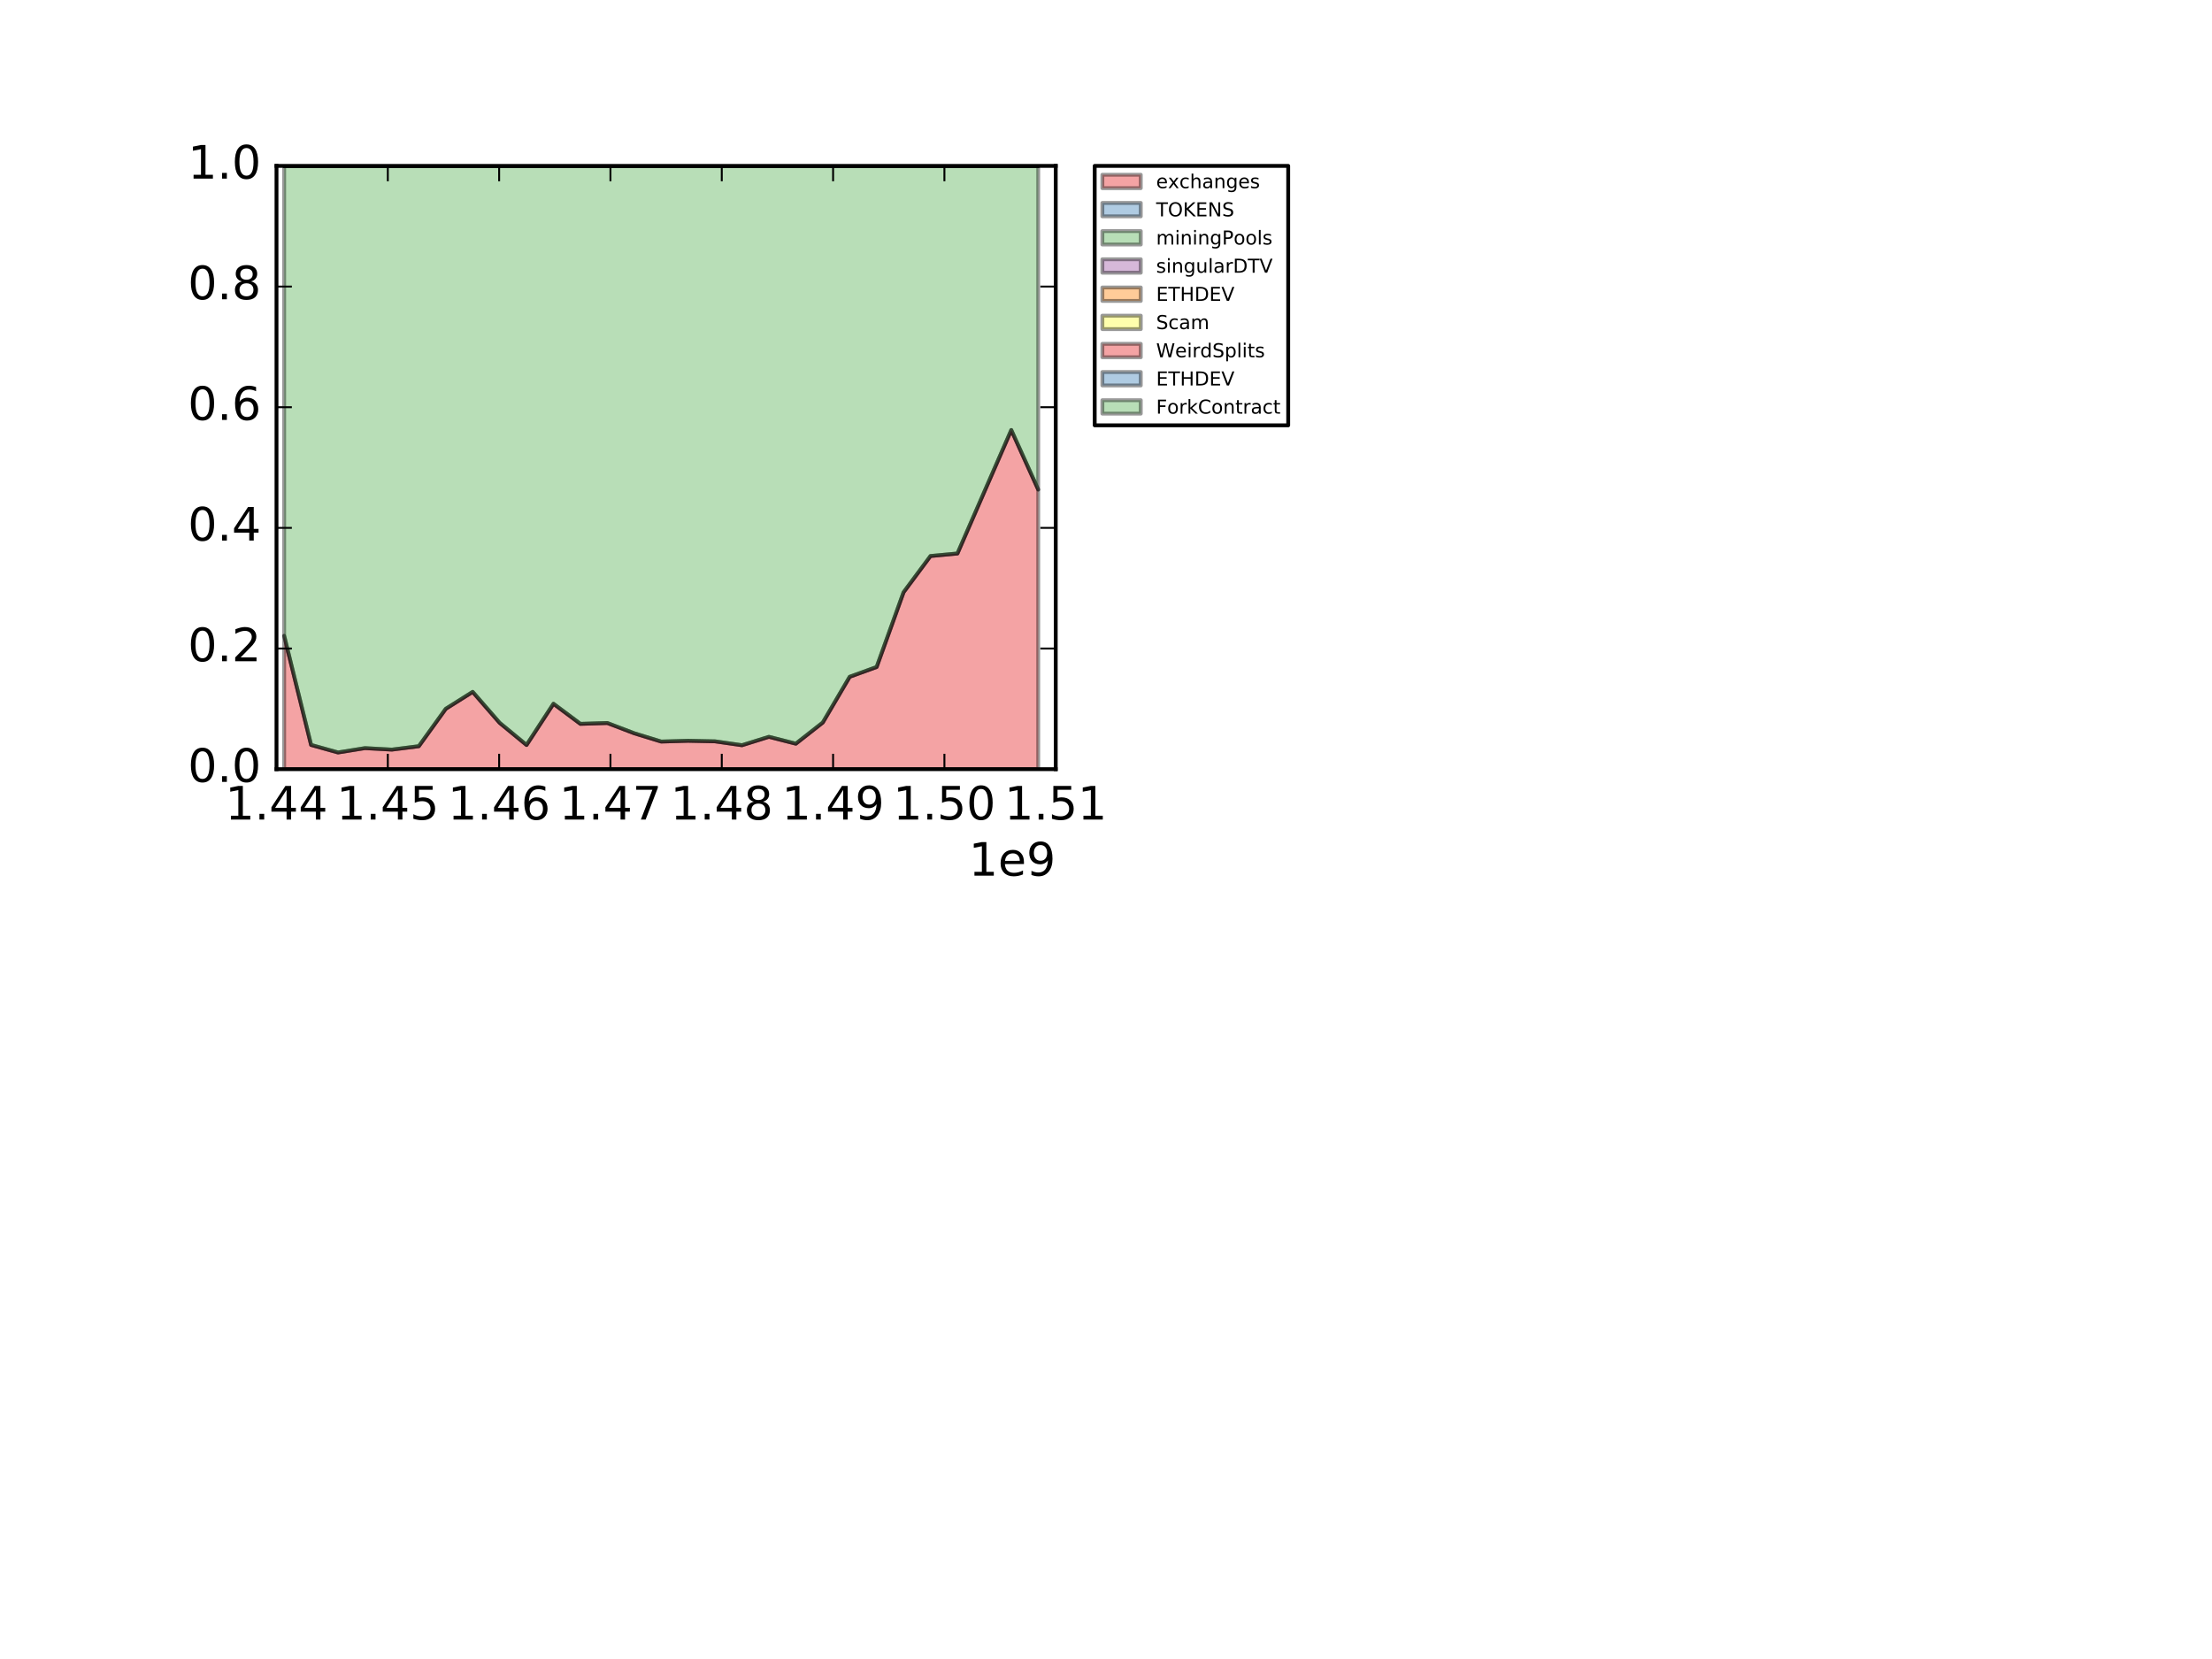 <?xml version="1.0" encoding="utf-8" standalone="no"?>
<!DOCTYPE svg PUBLIC "-//W3C//DTD SVG 1.1//EN"
  "http://www.w3.org/Graphics/SVG/1.1/DTD/svg11.dtd">
<!-- Created with matplotlib (http://matplotlib.org/) -->
<svg height="432pt" version="1.1" viewBox="0 0 576 432" width="576pt" xmlns="http://www.w3.org/2000/svg" xmlns:xlink="http://www.w3.org/1999/xlink">
 <defs>
  <style type="text/css">
*{stroke-linecap:butt;stroke-linejoin:round;stroke-miterlimit:100000;}
  </style>
 </defs>
 <g id="figure_1">
  <g id="patch_1">
   <path d="M 0 432 
L 576 432 
L 576 0 
L 0 0 
z
" style="fill:#ffffff;"/>
  </g>
  <g id="axes_1">
   <g id="patch_2">
    <path d="M 72 200.291 
L 274.909 200.291 
L 274.909 43.2 
L 72 43.2 
z
" style="fill:#ffffff;"/>
   </g>
   <g id="PolyCollection_1">
    <defs>
     <path d="M 73.998 -266.426 
L 73.998 -231.709 
L 81.01 -231.709 
L 88.023 -231.709 
L 95.035 -231.709 
L 102.048 -231.709 
L 109.06 -231.709 
L 116.073 -231.709 
L 123.086 -231.709 
L 130.098 -231.709 
L 137.111 -231.709 
L 144.123 -231.709 
L 151.136 -231.709 
L 158.148 -231.709 
L 165.161 -231.709 
L 172.173 -231.709 
L 179.186 -231.709 
L 186.198 -231.709 
L 193.211 -231.709 
L 200.223 -231.709 
L 207.236 -231.709 
L 214.249 -231.709 
L 221.261 -231.709 
L 228.274 -231.709 
L 235.286 -231.709 
L 242.299 -231.709 
L 249.311 -231.709 
L 256.324 -231.709 
L 263.336 -231.709 
L 270.349 -231.709 
L 270.349 -304.515 
L 270.349 -304.515 
L 263.336 -320.024 
L 256.324 -303.964 
L 249.311 -287.868 
L 242.299 -287.212 
L 235.286 -277.776 
L 228.274 -258.314 
L 221.261 -255.768 
L 214.249 -243.85 
L 207.236 -238.347 
L 200.223 -240.134 
L 193.211 -237.945 
L 186.198 -238.954 
L 179.186 -239.099 
L 172.173 -238.9 
L 165.161 -241.053 
L 158.148 -243.73 
L 151.136 -243.51 
L 144.123 -248.746 
L 137.111 -238.009 
L 130.098 -243.782 
L 123.086 -251.837 
L 116.073 -247.424 
L 109.06 -237.693 
L 102.048 -236.802 
L 95.035 -237.188 
L 88.023 -236.057 
L 81.01 -238.02 
L 73.998 -266.426 
z
" id="m81bd36d366" style="stroke:#000000;stroke-opacity:0.4;"/>
    </defs>
    <g clip-path="url(#pd9066acf60)">
     <use style="fill:#e41a1c;fill-opacity:0.4;stroke:#000000;stroke-opacity:0.4;" x="0.0" xlink:href="#m81bd36d366" y="432.0"/>
    </g>
   </g>
   <g id="PolyCollection_2">
    <defs>
     <path d="M 73.998 -266.426 
L 73.998 -266.426 
L 81.01 -238.02 
L 88.023 -236.057 
L 95.035 -237.188 
L 102.048 -236.802 
L 109.06 -237.693 
L 116.073 -247.424 
L 123.086 -251.837 
L 130.098 -243.782 
L 137.111 -238.009 
L 144.123 -248.746 
L 151.136 -243.51 
L 158.148 -243.73 
L 165.161 -241.053 
L 172.173 -238.9 
L 179.186 -239.099 
L 186.198 -238.954 
L 193.211 -237.945 
L 200.223 -240.134 
L 207.236 -238.347 
L 214.249 -243.85 
L 221.261 -255.768 
L 228.274 -258.314 
L 235.286 -277.776 
L 242.299 -287.212 
L 249.311 -287.868 
L 256.324 -303.964 
L 263.336 -320.024 
L 270.349 -304.515 
L 270.349 -304.515 
L 270.349 -304.515 
L 263.336 -320.024 
L 256.324 -303.964 
L 249.311 -287.868 
L 242.299 -287.212 
L 235.286 -277.776 
L 228.274 -258.314 
L 221.261 -255.768 
L 214.249 -243.85 
L 207.236 -238.347 
L 200.223 -240.134 
L 193.211 -237.945 
L 186.198 -238.954 
L 179.186 -239.099 
L 172.173 -238.9 
L 165.161 -241.053 
L 158.148 -243.73 
L 151.136 -243.51 
L 144.123 -248.746 
L 137.111 -238.009 
L 130.098 -243.782 
L 123.086 -251.837 
L 116.073 -247.424 
L 109.06 -237.693 
L 102.048 -236.802 
L 95.035 -237.188 
L 88.023 -236.057 
L 81.01 -238.02 
L 73.998 -266.426 
z
" id="m947e01ed7d" style="stroke:#000000;stroke-opacity:0.4;"/>
    </defs>
    <g clip-path="url(#pd9066acf60)">
     <use style="fill:#377eb8;fill-opacity:0.4;stroke:#000000;stroke-opacity:0.4;" x="0.0" xlink:href="#m947e01ed7d" y="432.0"/>
    </g>
   </g>
   <g id="PolyCollection_3">
    <defs>
     <path d="M 73.998 -388.8 
L 73.998 -266.426 
L 81.01 -238.02 
L 88.023 -236.057 
L 95.035 -237.188 
L 102.048 -236.802 
L 109.06 -237.693 
L 116.073 -247.424 
L 123.086 -251.837 
L 130.098 -243.782 
L 137.111 -238.009 
L 144.123 -248.746 
L 151.136 -243.51 
L 158.148 -243.73 
L 165.161 -241.053 
L 172.173 -238.9 
L 179.186 -239.099 
L 186.198 -238.954 
L 193.211 -237.945 
L 200.223 -240.134 
L 207.236 -238.347 
L 214.249 -243.85 
L 221.261 -255.768 
L 228.274 -258.314 
L 235.286 -277.776 
L 242.299 -287.212 
L 249.311 -287.868 
L 256.324 -303.964 
L 263.336 -320.024 
L 270.349 -304.515 
L 270.349 -388.795 
L 270.349 -388.795 
L 263.336 -388.791 
L 256.324 -388.786 
L 249.311 -388.771 
L 242.299 -388.8 
L 235.286 -388.799 
L 228.274 -388.8 
L 221.261 -388.8 
L 214.249 -388.799 
L 207.236 -388.799 
L 200.223 -388.8 
L 193.211 -388.798 
L 186.198 -388.799 
L 179.186 -388.8 
L 172.173 -388.798 
L 165.161 -388.8 
L 158.148 -388.8 
L 151.136 -388.8 
L 144.123 -388.8 
L 137.111 -388.8 
L 130.098 -388.8 
L 123.086 -388.8 
L 116.073 -388.8 
L 109.06 -388.8 
L 102.048 -388.8 
L 95.035 -388.8 
L 88.023 -388.8 
L 81.01 -388.8 
L 73.998 -388.8 
z
" id="m3a04081ff9" style="stroke:#000000;stroke-opacity:0.4;"/>
    </defs>
    <g clip-path="url(#pd9066acf60)">
     <use style="fill:#4eae4b;fill-opacity:0.4;stroke:#000000;stroke-opacity:0.4;" x="0.0" xlink:href="#m3a04081ff9" y="432.0"/>
    </g>
   </g>
   <g id="PolyCollection_4">
    <defs>
     <path d="M 73.998 -388.8 
L 73.998 -388.8 
L 81.01 -388.8 
L 88.023 -388.8 
L 95.035 -388.8 
L 102.048 -388.8 
L 109.06 -388.8 
L 116.073 -388.8 
L 123.086 -388.8 
L 130.098 -388.8 
L 137.111 -388.8 
L 144.123 -388.8 
L 151.136 -388.8 
L 158.148 -388.8 
L 165.161 -388.8 
L 172.173 -388.798 
L 179.186 -388.8 
L 186.198 -388.799 
L 193.211 -388.798 
L 200.223 -388.8 
L 207.236 -388.799 
L 214.249 -388.799 
L 221.261 -388.8 
L 228.274 -388.8 
L 235.286 -388.799 
L 242.299 -388.8 
L 249.311 -388.771 
L 256.324 -388.786 
L 263.336 -388.791 
L 270.349 -388.795 
L 270.349 -388.795 
L 270.349 -388.795 
L 263.336 -388.791 
L 256.324 -388.786 
L 249.311 -388.771 
L 242.299 -388.8 
L 235.286 -388.799 
L 228.274 -388.8 
L 221.261 -388.8 
L 214.249 -388.8 
L 207.236 -388.8 
L 200.223 -388.8 
L 193.211 -388.8 
L 186.198 -388.8 
L 179.186 -388.8 
L 172.173 -388.8 
L 165.161 -388.8 
L 158.148 -388.8 
L 151.136 -388.8 
L 144.123 -388.8 
L 137.111 -388.8 
L 130.098 -388.8 
L 123.086 -388.8 
L 116.073 -388.8 
L 109.06 -388.8 
L 102.048 -388.8 
L 95.035 -388.8 
L 88.023 -388.8 
L 81.01 -388.8 
L 73.998 -388.8 
z
" id="mc9410b1f39" style="stroke:#000000;stroke-opacity:0.4;"/>
    </defs>
    <g clip-path="url(#pd9066acf60)">
     <use style="fill:#994fa1;fill-opacity:0.4;stroke:#000000;stroke-opacity:0.4;" x="0.0" xlink:href="#mc9410b1f39" y="432.0"/>
    </g>
   </g>
   <g id="PolyCollection_5">
    <defs>
     <path d="M 73.998 -388.8 
L 73.998 -388.8 
L 81.01 -388.8 
L 88.023 -388.8 
L 95.035 -388.8 
L 102.048 -388.8 
L 109.06 -388.8 
L 116.073 -388.8 
L 123.086 -388.8 
L 130.098 -388.8 
L 137.111 -388.8 
L 144.123 -388.8 
L 151.136 -388.8 
L 158.148 -388.8 
L 165.161 -388.8 
L 172.173 -388.8 
L 179.186 -388.8 
L 186.198 -388.8 
L 193.211 -388.8 
L 200.223 -388.8 
L 207.236 -388.8 
L 214.249 -388.8 
L 221.261 -388.8 
L 228.274 -388.8 
L 235.286 -388.799 
L 242.299 -388.8 
L 249.311 -388.771 
L 256.324 -388.786 
L 263.336 -388.791 
L 270.349 -388.795 
L 270.349 -388.795 
L 270.349 -388.795 
L 263.336 -388.791 
L 256.324 -388.786 
L 249.311 -388.771 
L 242.299 -388.8 
L 235.286 -388.799 
L 228.274 -388.8 
L 221.261 -388.8 
L 214.249 -388.8 
L 207.236 -388.8 
L 200.223 -388.8 
L 193.211 -388.8 
L 186.198 -388.8 
L 179.186 -388.8 
L 172.173 -388.8 
L 165.161 -388.8 
L 158.148 -388.8 
L 151.136 -388.8 
L 144.123 -388.8 
L 137.111 -388.8 
L 130.098 -388.8 
L 123.086 -388.8 
L 116.073 -388.8 
L 109.06 -388.8 
L 102.048 -388.8 
L 95.035 -388.8 
L 88.023 -388.8 
L 81.01 -388.8 
L 73.998 -388.8 
z
" id="mc17fd12bfb" style="stroke:#000000;stroke-opacity:0.4;"/>
    </defs>
    <g clip-path="url(#pd9066acf60)">
     <use style="fill:#ff8101;fill-opacity:0.4;stroke:#000000;stroke-opacity:0.4;" x="0.0" xlink:href="#mc17fd12bfb" y="432.0"/>
    </g>
   </g>
   <g id="PolyCollection_6">
    <defs>
     <path d="M 73.998 -388.8 
L 73.998 -388.8 
L 81.01 -388.8 
L 88.023 -388.8 
L 95.035 -388.8 
L 102.048 -388.8 
L 109.06 -388.8 
L 116.073 -388.8 
L 123.086 -388.8 
L 130.098 -388.8 
L 137.111 -388.8 
L 144.123 -388.8 
L 151.136 -388.8 
L 158.148 -388.8 
L 165.161 -388.8 
L 172.173 -388.8 
L 179.186 -388.8 
L 186.198 -388.8 
L 193.211 -388.8 
L 200.223 -388.8 
L 207.236 -388.8 
L 214.249 -388.8 
L 221.261 -388.8 
L 228.274 -388.8 
L 235.286 -388.799 
L 242.299 -388.8 
L 249.311 -388.771 
L 256.324 -388.786 
L 263.336 -388.791 
L 270.349 -388.795 
L 270.349 -388.8 
L 270.349 -388.8 
L 263.336 -388.8 
L 256.324 -388.8 
L 249.311 -388.8 
L 242.299 -388.8 
L 235.286 -388.8 
L 228.274 -388.8 
L 221.261 -388.8 
L 214.249 -388.8 
L 207.236 -388.8 
L 200.223 -388.8 
L 193.211 -388.8 
L 186.198 -388.8 
L 179.186 -388.8 
L 172.173 -388.8 
L 165.161 -388.8 
L 158.148 -388.8 
L 151.136 -388.8 
L 144.123 -388.8 
L 137.111 -388.8 
L 130.098 -388.8 
L 123.086 -388.8 
L 116.073 -388.8 
L 109.06 -388.8 
L 102.048 -388.8 
L 95.035 -388.8 
L 88.023 -388.8 
L 81.01 -388.8 
L 73.998 -388.8 
z
" id="m2719523881" style="stroke:#000000;stroke-opacity:0.4;"/>
    </defs>
    <g clip-path="url(#pd9066acf60)">
     <use style="fill:#fdfc33;fill-opacity:0.4;stroke:#000000;stroke-opacity:0.4;" x="0.0" xlink:href="#m2719523881" y="432.0"/>
    </g>
   </g>
   <g id="PolyCollection_7">
    <defs>
     <path d="M 73.998 -388.8 
L 73.998 -388.8 
L 81.01 -388.8 
L 88.023 -388.8 
L 95.035 -388.8 
L 102.048 -388.8 
L 109.06 -388.8 
L 116.073 -388.8 
L 123.086 -388.8 
L 130.098 -388.8 
L 137.111 -388.8 
L 144.123 -388.8 
L 151.136 -388.8 
L 158.148 -388.8 
L 165.161 -388.8 
L 172.173 -388.8 
L 179.186 -388.8 
L 186.198 -388.8 
L 193.211 -388.8 
L 200.223 -388.8 
L 207.236 -388.8 
L 214.249 -388.8 
L 221.261 -388.8 
L 228.274 -388.8 
L 235.286 -388.8 
L 242.299 -388.8 
L 249.311 -388.8 
L 256.324 -388.8 
L 263.336 -388.8 
L 270.349 -388.8 
L 270.349 -388.8 
L 270.349 -388.8 
L 263.336 -388.8 
L 256.324 -388.8 
L 249.311 -388.8 
L 242.299 -388.8 
L 235.286 -388.8 
L 228.274 -388.8 
L 221.261 -388.8 
L 214.249 -388.8 
L 207.236 -388.8 
L 200.223 -388.8 
L 193.211 -388.8 
L 186.198 -388.8 
L 179.186 -388.8 
L 172.173 -388.8 
L 165.161 -388.8 
L 158.148 -388.8 
L 151.136 -388.8 
L 144.123 -388.8 
L 137.111 -388.8 
L 130.098 -388.8 
L 123.086 -388.8 
L 116.073 -388.8 
L 109.06 -388.8 
L 102.048 -388.8 
L 95.035 -388.8 
L 88.023 -388.8 
L 81.01 -388.8 
L 73.998 -388.8 
z
" id="m006b00cd12" style="stroke:#000000;stroke-opacity:0.4;"/>
    </defs>
    <g clip-path="url(#pd9066acf60)">
     <use style="fill:#e41a1c;fill-opacity:0.4;stroke:#000000;stroke-opacity:0.4;" x="0.0" xlink:href="#m006b00cd12" y="432.0"/>
    </g>
   </g>
   <g id="PolyCollection_8">
    <defs>
     <path d="M 73.998 -388.8 
L 73.998 -388.8 
L 81.01 -388.8 
L 88.023 -388.8 
L 95.035 -388.8 
L 102.048 -388.8 
L 109.06 -388.8 
L 116.073 -388.8 
L 123.086 -388.8 
L 130.098 -388.8 
L 137.111 -388.8 
L 144.123 -388.8 
L 151.136 -388.8 
L 158.148 -388.8 
L 165.161 -388.8 
L 172.173 -388.8 
L 179.186 -388.8 
L 186.198 -388.8 
L 193.211 -388.8 
L 200.223 -388.8 
L 207.236 -388.8 
L 214.249 -388.8 
L 221.261 -388.8 
L 228.274 -388.8 
L 235.286 -388.8 
L 242.299 -388.8 
L 249.311 -388.8 
L 256.324 -388.8 
L 263.336 -388.8 
L 270.349 -388.8 
L 270.349 -388.8 
L 270.349 -388.8 
L 263.336 -388.8 
L 256.324 -388.8 
L 249.311 -388.8 
L 242.299 -388.8 
L 235.286 -388.8 
L 228.274 -388.8 
L 221.261 -388.8 
L 214.249 -388.8 
L 207.236 -388.8 
L 200.223 -388.8 
L 193.211 -388.8 
L 186.198 -388.8 
L 179.186 -388.8 
L 172.173 -388.8 
L 165.161 -388.8 
L 158.148 -388.8 
L 151.136 -388.8 
L 144.123 -388.8 
L 137.111 -388.8 
L 130.098 -388.8 
L 123.086 -388.8 
L 116.073 -388.8 
L 109.06 -388.8 
L 102.048 -388.8 
L 95.035 -388.8 
L 88.023 -388.8 
L 81.01 -388.8 
L 73.998 -388.8 
z
" id="m60f3516860" style="stroke:#000000;stroke-opacity:0.4;"/>
    </defs>
    <g clip-path="url(#pd9066acf60)">
     <use style="fill:#377eb8;fill-opacity:0.4;stroke:#000000;stroke-opacity:0.4;" x="0.0" xlink:href="#m60f3516860" y="432.0"/>
    </g>
   </g>
   <g id="PolyCollection_9">
    <defs>
     <path d="M 73.998 -388.8 
L 73.998 -388.8 
L 81.01 -388.8 
L 88.023 -388.8 
L 95.035 -388.8 
L 102.048 -388.8 
L 109.06 -388.8 
L 116.073 -388.8 
L 123.086 -388.8 
L 130.098 -388.8 
L 137.111 -388.8 
L 144.123 -388.8 
L 151.136 -388.8 
L 158.148 -388.8 
L 165.161 -388.8 
L 172.173 -388.8 
L 179.186 -388.8 
L 186.198 -388.8 
L 193.211 -388.8 
L 200.223 -388.8 
L 207.236 -388.8 
L 214.249 -388.8 
L 221.261 -388.8 
L 228.274 -388.8 
L 235.286 -388.8 
L 242.299 -388.8 
L 249.311 -388.8 
L 256.324 -388.8 
L 263.336 -388.8 
L 270.349 -388.8 
L 270.349 -388.8 
L 270.349 -388.8 
L 263.336 -388.8 
L 256.324 -388.8 
L 249.311 -388.8 
L 242.299 -388.8 
L 235.286 -388.8 
L 228.274 -388.8 
L 221.261 -388.8 
L 214.249 -388.8 
L 207.236 -388.8 
L 200.223 -388.8 
L 193.211 -388.8 
L 186.198 -388.8 
L 179.186 -388.8 
L 172.173 -388.8 
L 165.161 -388.8 
L 158.148 -388.8 
L 151.136 -388.8 
L 144.123 -388.8 
L 137.111 -388.8 
L 130.098 -388.8 
L 123.086 -388.8 
L 116.073 -388.8 
L 109.06 -388.8 
L 102.048 -388.8 
L 95.035 -388.8 
L 88.023 -388.8 
L 81.01 -388.8 
L 73.998 -388.8 
z
" id="m44c8a03488" style="stroke:#000000;stroke-opacity:0.4;"/>
    </defs>
    <g clip-path="url(#pd9066acf60)">
     <use style="fill:#4eae4b;fill-opacity:0.4;stroke:#000000;stroke-opacity:0.4;" x="0.0" xlink:href="#m44c8a03488" y="432.0"/>
    </g>
   </g>
   <g id="patch_3">
    <path d="M 274.909 200.291 
L 274.909 43.2 
" style="fill:none;stroke:#000000;stroke-linecap:square;stroke-linejoin:miter;"/>
   </g>
   <g id="patch_4">
    <path d="M 72 200.291 
L 72 43.2 
" style="fill:none;stroke:#000000;stroke-linecap:square;stroke-linejoin:miter;"/>
   </g>
   <g id="patch_5">
    <path d="M 72 43.2 
L 274.909 43.2 
" style="fill:none;stroke:#000000;stroke-linecap:square;stroke-linejoin:miter;"/>
   </g>
   <g id="patch_6">
    <path d="M 72 200.291 
L 274.909 200.291 
" style="fill:none;stroke:#000000;stroke-linecap:square;stroke-linejoin:miter;"/>
   </g>
   <g id="matplotlib.axis_1">
    <g id="xtick_1">
     <g id="line2d_1">
      <defs>
       <path d="M 0 0 
L 0 -4 
" id="m62476af333" style="stroke:#000000;stroke-width:0.5;"/>
      </defs>
      <g>
       <use style="stroke:#000000;stroke-width:0.5;" x="72.0" xlink:href="#m62476af333" y="200.291"/>
      </g>
     </g>
     <g id="line2d_2">
      <defs>
       <path d="M 0 0 
L 0 4 
" id="mac925ec7db" style="stroke:#000000;stroke-width:0.5;"/>
      </defs>
      <g>
       <use style="stroke:#000000;stroke-width:0.5;" x="72.0" xlink:href="#mac925ec7db" y="43.2"/>
      </g>
     </g>
     <g id="text_1">
      <!-- 1.44 -->
      <defs>
       <path d="M 37.797 64.312 
L 12.891 25.391 
L 37.797 25.391 
z
M 35.203 72.906 
L 47.609 72.906 
L 47.609 25.391 
L 58.016 25.391 
L 58.016 17.188 
L 47.609 17.188 
L 47.609 0 
L 37.797 0 
L 37.797 17.188 
L 4.891 17.188 
L 4.891 26.703 
z
" id="BitstreamVeraSans-Roman-34"/>
       <path d="M 12.406 8.297 
L 28.516 8.297 
L 28.516 63.922 
L 10.984 60.406 
L 10.984 69.391 
L 28.422 72.906 
L 38.281 72.906 
L 38.281 8.297 
L 54.391 8.297 
L 54.391 0 
L 12.406 0 
z
" id="BitstreamVeraSans-Roman-31"/>
       <path d="M 10.688 12.406 
L 21 12.406 
L 21 0 
L 10.688 0 
z
" id="BitstreamVeraSans-Roman-2e"/>
      </defs>
      <g transform="translate(58.641 213.409)scale(0.12 -0.12)">
       <use xlink:href="#BitstreamVeraSans-Roman-31"/>
       <use x="63.623" xlink:href="#BitstreamVeraSans-Roman-2e"/>
       <use x="95.41" xlink:href="#BitstreamVeraSans-Roman-34"/>
       <use x="159.033" xlink:href="#BitstreamVeraSans-Roman-34"/>
      </g>
     </g>
    </g>
    <g id="xtick_2">
     <g id="line2d_3">
      <g>
       <use style="stroke:#000000;stroke-width:0.5;" x="100.987" xlink:href="#m62476af333" y="200.291"/>
      </g>
     </g>
     <g id="line2d_4">
      <g>
       <use style="stroke:#000000;stroke-width:0.5;" x="100.987" xlink:href="#mac925ec7db" y="43.2"/>
      </g>
     </g>
     <g id="text_2">
      <!-- 1.45 -->
      <defs>
       <path d="M 10.797 72.906 
L 49.516 72.906 
L 49.516 64.594 
L 19.828 64.594 
L 19.828 46.734 
Q 21.969 47.469 24.109 47.828 
Q 26.266 48.188 28.422 48.188 
Q 40.625 48.188 47.75 41.5 
Q 54.891 34.812 54.891 23.391 
Q 54.891 11.625 47.562 5.094 
Q 40.234 -1.422 26.906 -1.422 
Q 22.312 -1.422 17.547 -0.641 
Q 12.797 0.141 7.719 1.703 
L 7.719 11.625 
Q 12.109 9.234 16.797 8.062 
Q 21.484 6.891 26.703 6.891 
Q 35.156 6.891 40.078 11.328 
Q 45.016 15.766 45.016 23.391 
Q 45.016 31 40.078 35.438 
Q 35.156 39.891 26.703 39.891 
Q 22.75 39.891 18.812 39.016 
Q 14.891 38.141 10.797 36.281 
z
" id="BitstreamVeraSans-Roman-35"/>
      </defs>
      <g transform="translate(87.628 213.409)scale(0.12 -0.12)">
       <use xlink:href="#BitstreamVeraSans-Roman-31"/>
       <use x="63.623" xlink:href="#BitstreamVeraSans-Roman-2e"/>
       <use x="95.41" xlink:href="#BitstreamVeraSans-Roman-34"/>
       <use x="159.033" xlink:href="#BitstreamVeraSans-Roman-35"/>
      </g>
     </g>
    </g>
    <g id="xtick_3">
     <g id="line2d_5">
      <g>
       <use style="stroke:#000000;stroke-width:0.5;" x="129.974" xlink:href="#m62476af333" y="200.291"/>
      </g>
     </g>
     <g id="line2d_6">
      <g>
       <use style="stroke:#000000;stroke-width:0.5;" x="129.974" xlink:href="#mac925ec7db" y="43.2"/>
      </g>
     </g>
     <g id="text_3">
      <!-- 1.46 -->
      <defs>
       <path d="M 33.016 40.375 
Q 26.375 40.375 22.484 35.828 
Q 18.609 31.297 18.609 23.391 
Q 18.609 15.531 22.484 10.953 
Q 26.375 6.391 33.016 6.391 
Q 39.656 6.391 43.531 10.953 
Q 47.406 15.531 47.406 23.391 
Q 47.406 31.297 43.531 35.828 
Q 39.656 40.375 33.016 40.375 
M 52.594 71.297 
L 52.594 62.312 
Q 48.875 64.062 45.094 64.984 
Q 41.312 65.922 37.594 65.922 
Q 27.828 65.922 22.672 59.328 
Q 17.531 52.734 16.797 39.406 
Q 19.672 43.656 24.016 45.922 
Q 28.375 48.188 33.594 48.188 
Q 44.578 48.188 50.953 41.516 
Q 57.328 34.859 57.328 23.391 
Q 57.328 12.156 50.688 5.359 
Q 44.047 -1.422 33.016 -1.422 
Q 20.359 -1.422 13.672 8.266 
Q 6.984 17.969 6.984 36.375 
Q 6.984 53.656 15.188 63.938 
Q 23.391 74.219 37.203 74.219 
Q 40.922 74.219 44.703 73.484 
Q 48.484 72.75 52.594 71.297 
" id="BitstreamVeraSans-Roman-36"/>
      </defs>
      <g transform="translate(116.615 213.409)scale(0.12 -0.12)">
       <use xlink:href="#BitstreamVeraSans-Roman-31"/>
       <use x="63.623" xlink:href="#BitstreamVeraSans-Roman-2e"/>
       <use x="95.41" xlink:href="#BitstreamVeraSans-Roman-34"/>
       <use x="159.033" xlink:href="#BitstreamVeraSans-Roman-36"/>
      </g>
     </g>
    </g>
    <g id="xtick_4">
     <g id="line2d_7">
      <g>
       <use style="stroke:#000000;stroke-width:0.5;" x="158.961" xlink:href="#m62476af333" y="200.291"/>
      </g>
     </g>
     <g id="line2d_8">
      <g>
       <use style="stroke:#000000;stroke-width:0.5;" x="158.961" xlink:href="#mac925ec7db" y="43.2"/>
      </g>
     </g>
     <g id="text_4">
      <!-- 1.47 -->
      <defs>
       <path d="M 8.203 72.906 
L 55.078 72.906 
L 55.078 68.703 
L 28.609 0 
L 18.312 0 
L 43.219 64.594 
L 8.203 64.594 
z
" id="BitstreamVeraSans-Roman-37"/>
      </defs>
      <g transform="translate(145.602 213.409)scale(0.12 -0.12)">
       <use xlink:href="#BitstreamVeraSans-Roman-31"/>
       <use x="63.623" xlink:href="#BitstreamVeraSans-Roman-2e"/>
       <use x="95.41" xlink:href="#BitstreamVeraSans-Roman-34"/>
       <use x="159.033" xlink:href="#BitstreamVeraSans-Roman-37"/>
      </g>
     </g>
    </g>
    <g id="xtick_5">
     <g id="line2d_9">
      <g>
       <use style="stroke:#000000;stroke-width:0.5;" x="187.948" xlink:href="#m62476af333" y="200.291"/>
      </g>
     </g>
     <g id="line2d_10">
      <g>
       <use style="stroke:#000000;stroke-width:0.5;" x="187.948" xlink:href="#mac925ec7db" y="43.2"/>
      </g>
     </g>
     <g id="text_5">
      <!-- 1.48 -->
      <defs>
       <path d="M 31.781 34.625 
Q 24.75 34.625 20.719 30.859 
Q 16.703 27.094 16.703 20.516 
Q 16.703 13.922 20.719 10.156 
Q 24.75 6.391 31.781 6.391 
Q 38.812 6.391 42.859 10.172 
Q 46.922 13.969 46.922 20.516 
Q 46.922 27.094 42.891 30.859 
Q 38.875 34.625 31.781 34.625 
M 21.922 38.812 
Q 15.578 40.375 12.031 44.719 
Q 8.5 49.078 8.5 55.328 
Q 8.5 64.062 14.719 69.141 
Q 20.953 74.219 31.781 74.219 
Q 42.672 74.219 48.875 69.141 
Q 55.078 64.062 55.078 55.328 
Q 55.078 49.078 51.531 44.719 
Q 48 40.375 41.703 38.812 
Q 48.828 37.156 52.797 32.312 
Q 56.781 27.484 56.781 20.516 
Q 56.781 9.906 50.312 4.234 
Q 43.844 -1.422 31.781 -1.422 
Q 19.734 -1.422 13.25 4.234 
Q 6.781 9.906 6.781 20.516 
Q 6.781 27.484 10.781 32.312 
Q 14.797 37.156 21.922 38.812 
M 18.312 54.391 
Q 18.312 48.734 21.844 45.562 
Q 25.391 42.391 31.781 42.391 
Q 38.141 42.391 41.719 45.562 
Q 45.312 48.734 45.312 54.391 
Q 45.312 60.062 41.719 63.234 
Q 38.141 66.406 31.781 66.406 
Q 25.391 66.406 21.844 63.234 
Q 18.312 60.062 18.312 54.391 
" id="BitstreamVeraSans-Roman-38"/>
      </defs>
      <g transform="translate(174.589 213.409)scale(0.12 -0.12)">
       <use xlink:href="#BitstreamVeraSans-Roman-31"/>
       <use x="63.623" xlink:href="#BitstreamVeraSans-Roman-2e"/>
       <use x="95.41" xlink:href="#BitstreamVeraSans-Roman-34"/>
       <use x="159.033" xlink:href="#BitstreamVeraSans-Roman-38"/>
      </g>
     </g>
    </g>
    <g id="xtick_6">
     <g id="line2d_11">
      <g>
       <use style="stroke:#000000;stroke-width:0.5;" x="216.935" xlink:href="#m62476af333" y="200.291"/>
      </g>
     </g>
     <g id="line2d_12">
      <g>
       <use style="stroke:#000000;stroke-width:0.5;" x="216.935" xlink:href="#mac925ec7db" y="43.2"/>
      </g>
     </g>
     <g id="text_6">
      <!-- 1.49 -->
      <defs>
       <path d="M 10.984 1.516 
L 10.984 10.5 
Q 14.703 8.734 18.5 7.812 
Q 22.312 6.891 25.984 6.891 
Q 35.75 6.891 40.891 13.453 
Q 46.047 20.016 46.781 33.406 
Q 43.953 29.203 39.594 26.953 
Q 35.25 24.703 29.984 24.703 
Q 19.047 24.703 12.672 31.312 
Q 6.297 37.938 6.297 49.422 
Q 6.297 60.641 12.938 67.422 
Q 19.578 74.219 30.609 74.219 
Q 43.266 74.219 49.922 64.516 
Q 56.594 54.828 56.594 36.375 
Q 56.594 19.141 48.406 8.859 
Q 40.234 -1.422 26.422 -1.422 
Q 22.703 -1.422 18.891 -0.688 
Q 15.094 0.047 10.984 1.516 
M 30.609 32.422 
Q 37.25 32.422 41.125 36.953 
Q 45.016 41.5 45.016 49.422 
Q 45.016 57.281 41.125 61.844 
Q 37.25 66.406 30.609 66.406 
Q 23.969 66.406 20.094 61.844 
Q 16.219 57.281 16.219 49.422 
Q 16.219 41.5 20.094 36.953 
Q 23.969 32.422 30.609 32.422 
" id="BitstreamVeraSans-Roman-39"/>
      </defs>
      <g transform="translate(203.576 213.409)scale(0.12 -0.12)">
       <use xlink:href="#BitstreamVeraSans-Roman-31"/>
       <use x="63.623" xlink:href="#BitstreamVeraSans-Roman-2e"/>
       <use x="95.41" xlink:href="#BitstreamVeraSans-Roman-34"/>
       <use x="159.033" xlink:href="#BitstreamVeraSans-Roman-39"/>
      </g>
     </g>
    </g>
    <g id="xtick_7">
     <g id="line2d_13">
      <g>
       <use style="stroke:#000000;stroke-width:0.5;" x="245.922" xlink:href="#m62476af333" y="200.291"/>
      </g>
     </g>
     <g id="line2d_14">
      <g>
       <use style="stroke:#000000;stroke-width:0.5;" x="245.922" xlink:href="#mac925ec7db" y="43.2"/>
      </g>
     </g>
     <g id="text_7">
      <!-- 1.50 -->
      <defs>
       <path d="M 31.781 66.406 
Q 24.172 66.406 20.328 58.906 
Q 16.5 51.422 16.5 36.375 
Q 16.5 21.391 20.328 13.891 
Q 24.172 6.391 31.781 6.391 
Q 39.453 6.391 43.281 13.891 
Q 47.125 21.391 47.125 36.375 
Q 47.125 51.422 43.281 58.906 
Q 39.453 66.406 31.781 66.406 
M 31.781 74.219 
Q 44.047 74.219 50.516 64.516 
Q 56.984 54.828 56.984 36.375 
Q 56.984 17.969 50.516 8.266 
Q 44.047 -1.422 31.781 -1.422 
Q 19.531 -1.422 13.062 8.266 
Q 6.594 17.969 6.594 36.375 
Q 6.594 54.828 13.062 64.516 
Q 19.531 74.219 31.781 74.219 
" id="BitstreamVeraSans-Roman-30"/>
      </defs>
      <g transform="translate(232.563 213.409)scale(0.12 -0.12)">
       <use xlink:href="#BitstreamVeraSans-Roman-31"/>
       <use x="63.623" xlink:href="#BitstreamVeraSans-Roman-2e"/>
       <use x="95.41" xlink:href="#BitstreamVeraSans-Roman-35"/>
       <use x="159.033" xlink:href="#BitstreamVeraSans-Roman-30"/>
      </g>
     </g>
    </g>
    <g id="xtick_8">
     <g id="line2d_15">
      <g>
       <use style="stroke:#000000;stroke-width:0.5;" x="274.909" xlink:href="#m62476af333" y="200.291"/>
      </g>
     </g>
     <g id="line2d_16">
      <g>
       <use style="stroke:#000000;stroke-width:0.5;" x="274.909" xlink:href="#mac925ec7db" y="43.2"/>
      </g>
     </g>
     <g id="text_8">
      <!-- 1.51 -->
      <g transform="translate(261.55 213.409)scale(0.12 -0.12)">
       <use xlink:href="#BitstreamVeraSans-Roman-31"/>
       <use x="63.623" xlink:href="#BitstreamVeraSans-Roman-2e"/>
       <use x="95.41" xlink:href="#BitstreamVeraSans-Roman-35"/>
       <use x="159.033" xlink:href="#BitstreamVeraSans-Roman-31"/>
      </g>
     </g>
    </g>
    <g id="text_9">
     <!-- 1e9 -->
     <defs>
      <path d="M 56.203 29.594 
L 56.203 25.203 
L 14.891 25.203 
Q 15.484 15.922 20.484 11.062 
Q 25.484 6.203 34.422 6.203 
Q 39.594 6.203 44.453 7.469 
Q 49.312 8.734 54.109 11.281 
L 54.109 2.781 
Q 49.266 0.734 44.188 -0.344 
Q 39.109 -1.422 33.891 -1.422 
Q 20.797 -1.422 13.156 6.188 
Q 5.516 13.812 5.516 26.812 
Q 5.516 40.234 12.766 48.109 
Q 20.016 56 32.328 56 
Q 43.359 56 49.781 48.891 
Q 56.203 41.797 56.203 29.594 
M 47.219 32.234 
Q 47.125 39.594 43.094 43.984 
Q 39.062 48.391 32.422 48.391 
Q 24.906 48.391 20.391 44.141 
Q 15.875 39.891 15.188 32.172 
z
" id="BitstreamVeraSans-Roman-65"/>
     </defs>
     <g transform="translate(252.255 228.023)scale(0.12 -0.12)">
      <use xlink:href="#BitstreamVeraSans-Roman-31"/>
      <use x="63.623" xlink:href="#BitstreamVeraSans-Roman-65"/>
      <use x="125.146" xlink:href="#BitstreamVeraSans-Roman-39"/>
     </g>
    </g>
   </g>
   <g id="matplotlib.axis_2">
    <g id="ytick_1">
     <g id="line2d_17">
      <defs>
       <path d="M 0 0 
L 4 0 
" id="m14ece767ad" style="stroke:#000000;stroke-width:0.5;"/>
      </defs>
      <g>
       <use style="stroke:#000000;stroke-width:0.5;" x="72.0" xlink:href="#m14ece767ad" y="200.291"/>
      </g>
     </g>
     <g id="line2d_18">
      <defs>
       <path d="M 0 0 
L -4 0 
" id="m75fd9f4bfb" style="stroke:#000000;stroke-width:0.5;"/>
      </defs>
      <g>
       <use style="stroke:#000000;stroke-width:0.5;" x="274.909" xlink:href="#m75fd9f4bfb" y="200.291"/>
      </g>
     </g>
     <g id="text_10">
      <!-- 0.0 -->
      <g transform="translate(48.916 203.602)scale(0.12 -0.12)">
       <use xlink:href="#BitstreamVeraSans-Roman-30"/>
       <use x="63.623" xlink:href="#BitstreamVeraSans-Roman-2e"/>
       <use x="95.41" xlink:href="#BitstreamVeraSans-Roman-30"/>
      </g>
     </g>
    </g>
    <g id="ytick_2">
     <g id="line2d_19">
      <g>
       <use style="stroke:#000000;stroke-width:0.5;" x="72.0" xlink:href="#m14ece767ad" y="168.873"/>
      </g>
     </g>
     <g id="line2d_20">
      <g>
       <use style="stroke:#000000;stroke-width:0.5;" x="274.909" xlink:href="#m75fd9f4bfb" y="168.873"/>
      </g>
     </g>
     <g id="text_11">
      <!-- 0.2 -->
      <defs>
       <path d="M 19.188 8.297 
L 53.609 8.297 
L 53.609 0 
L 7.328 0 
L 7.328 8.297 
Q 12.938 14.109 22.625 23.891 
Q 32.328 33.688 34.812 36.531 
Q 39.547 41.844 41.422 45.531 
Q 43.312 49.219 43.312 52.781 
Q 43.312 58.594 39.234 62.25 
Q 35.156 65.922 28.609 65.922 
Q 23.969 65.922 18.812 64.312 
Q 13.672 62.703 7.812 59.422 
L 7.812 69.391 
Q 13.766 71.781 18.938 73 
Q 24.125 74.219 28.422 74.219 
Q 39.75 74.219 46.484 68.547 
Q 53.219 62.891 53.219 53.422 
Q 53.219 48.922 51.531 44.891 
Q 49.859 40.875 45.406 35.406 
Q 44.188 33.984 37.641 27.219 
Q 31.109 20.453 19.188 8.297 
" id="BitstreamVeraSans-Roman-32"/>
      </defs>
      <g transform="translate(48.916 172.184)scale(0.12 -0.12)">
       <use xlink:href="#BitstreamVeraSans-Roman-30"/>
       <use x="63.623" xlink:href="#BitstreamVeraSans-Roman-2e"/>
       <use x="95.41" xlink:href="#BitstreamVeraSans-Roman-32"/>
      </g>
     </g>
    </g>
    <g id="ytick_3">
     <g id="line2d_21">
      <g>
       <use style="stroke:#000000;stroke-width:0.5;" x="72.0" xlink:href="#m14ece767ad" y="137.455"/>
      </g>
     </g>
     <g id="line2d_22">
      <g>
       <use style="stroke:#000000;stroke-width:0.5;" x="274.909" xlink:href="#m75fd9f4bfb" y="137.455"/>
      </g>
     </g>
     <g id="text_12">
      <!-- 0.4 -->
      <g transform="translate(48.916 140.766)scale(0.12 -0.12)">
       <use xlink:href="#BitstreamVeraSans-Roman-30"/>
       <use x="63.623" xlink:href="#BitstreamVeraSans-Roman-2e"/>
       <use x="95.41" xlink:href="#BitstreamVeraSans-Roman-34"/>
      </g>
     </g>
    </g>
    <g id="ytick_4">
     <g id="line2d_23">
      <g>
       <use style="stroke:#000000;stroke-width:0.5;" x="72.0" xlink:href="#m14ece767ad" y="106.036"/>
      </g>
     </g>
     <g id="line2d_24">
      <g>
       <use style="stroke:#000000;stroke-width:0.5;" x="274.909" xlink:href="#m75fd9f4bfb" y="106.036"/>
      </g>
     </g>
     <g id="text_13">
      <!-- 0.6 -->
      <g transform="translate(48.916 109.348)scale(0.12 -0.12)">
       <use xlink:href="#BitstreamVeraSans-Roman-30"/>
       <use x="63.623" xlink:href="#BitstreamVeraSans-Roman-2e"/>
       <use x="95.41" xlink:href="#BitstreamVeraSans-Roman-36"/>
      </g>
     </g>
    </g>
    <g id="ytick_5">
     <g id="line2d_25">
      <g>
       <use style="stroke:#000000;stroke-width:0.5;" x="72.0" xlink:href="#m14ece767ad" y="74.618"/>
      </g>
     </g>
     <g id="line2d_26">
      <g>
       <use style="stroke:#000000;stroke-width:0.5;" x="274.909" xlink:href="#m75fd9f4bfb" y="74.618"/>
      </g>
     </g>
     <g id="text_14">
      <!-- 0.8 -->
      <g transform="translate(48.916 77.929)scale(0.12 -0.12)">
       <use xlink:href="#BitstreamVeraSans-Roman-30"/>
       <use x="63.623" xlink:href="#BitstreamVeraSans-Roman-2e"/>
       <use x="95.41" xlink:href="#BitstreamVeraSans-Roman-38"/>
      </g>
     </g>
    </g>
    <g id="ytick_6">
     <g id="line2d_27">
      <g>
       <use style="stroke:#000000;stroke-width:0.5;" x="72.0" xlink:href="#m14ece767ad" y="43.2"/>
      </g>
     </g>
     <g id="line2d_28">
      <g>
       <use style="stroke:#000000;stroke-width:0.5;" x="274.909" xlink:href="#m75fd9f4bfb" y="43.2"/>
      </g>
     </g>
     <g id="text_15">
      <!-- 1.0 -->
      <g transform="translate(48.916 46.511)scale(0.12 -0.12)">
       <use xlink:href="#BitstreamVeraSans-Roman-31"/>
       <use x="63.623" xlink:href="#BitstreamVeraSans-Roman-2e"/>
       <use x="95.41" xlink:href="#BitstreamVeraSans-Roman-30"/>
      </g>
     </g>
    </g>
   </g>
   <g id="legend_1">
    <g id="patch_7">
     <path d="M 285.055 110.752 
L 335.447 110.752 
L 335.447 43.2 
L 285.055 43.2 
z
" style="fill:#ffffff;stroke:#000000;stroke-linejoin:miter;"/>
    </g>
    <g id="patch_8">
     <path d="M 287.055 48.999 
L 297.055 48.999 
L 297.055 45.499 
L 287.055 45.499 
z
" style="fill:#e41a1c;opacity:0.4;stroke:#000000;stroke-linejoin:miter;"/>
    </g>
    <g id="text_16">
     <!-- exchanges -->
     <defs>
      <path d="M 54.891 33.016 
L 54.891 0 
L 45.906 0 
L 45.906 32.719 
Q 45.906 40.484 42.875 44.328 
Q 39.844 48.188 33.797 48.188 
Q 26.516 48.188 22.312 43.547 
Q 18.109 38.922 18.109 30.906 
L 18.109 0 
L 9.078 0 
L 9.078 54.688 
L 18.109 54.688 
L 18.109 46.188 
Q 21.344 51.125 25.703 53.562 
Q 30.078 56 35.797 56 
Q 45.219 56 50.047 50.172 
Q 54.891 44.344 54.891 33.016 
" id="BitstreamVeraSans-Roman-6e"/>
      <path d="M 34.281 27.484 
Q 23.391 27.484 19.188 25 
Q 14.984 22.516 14.984 16.5 
Q 14.984 11.719 18.141 8.906 
Q 21.297 6.109 26.703 6.109 
Q 34.188 6.109 38.703 11.406 
Q 43.219 16.703 43.219 25.484 
L 43.219 27.484 
z
M 52.203 31.203 
L 52.203 0 
L 43.219 0 
L 43.219 8.297 
Q 40.141 3.328 35.547 0.953 
Q 30.953 -1.422 24.312 -1.422 
Q 15.922 -1.422 10.953 3.297 
Q 6 8.016 6 15.922 
Q 6 25.141 12.172 29.828 
Q 18.359 34.516 30.609 34.516 
L 43.219 34.516 
L 43.219 35.406 
Q 43.219 41.609 39.141 45 
Q 35.062 48.391 27.688 48.391 
Q 23 48.391 18.547 47.266 
Q 14.109 46.141 10.016 43.891 
L 10.016 52.203 
Q 14.938 54.109 19.578 55.047 
Q 24.219 56 28.609 56 
Q 40.484 56 46.344 49.844 
Q 52.203 43.703 52.203 31.203 
" id="BitstreamVeraSans-Roman-61"/>
      <path d="M 54.891 54.688 
L 35.109 28.078 
L 55.906 0 
L 45.312 0 
L 29.391 21.484 
L 13.484 0 
L 2.875 0 
L 24.125 28.609 
L 4.688 54.688 
L 15.281 54.688 
L 29.781 35.203 
L 44.281 54.688 
z
" id="BitstreamVeraSans-Roman-78"/>
      <path d="M 44.281 53.078 
L 44.281 44.578 
Q 40.484 46.531 36.375 47.5 
Q 32.281 48.484 27.875 48.484 
Q 21.188 48.484 17.844 46.438 
Q 14.5 44.391 14.5 40.281 
Q 14.5 37.156 16.891 35.375 
Q 19.281 33.594 26.516 31.984 
L 29.594 31.297 
Q 39.156 29.25 43.188 25.516 
Q 47.219 21.781 47.219 15.094 
Q 47.219 7.469 41.188 3.016 
Q 35.156 -1.422 24.609 -1.422 
Q 20.219 -1.422 15.453 -0.562 
Q 10.688 0.297 5.422 2 
L 5.422 11.281 
Q 10.406 8.688 15.234 7.391 
Q 20.062 6.109 24.812 6.109 
Q 31.156 6.109 34.562 8.281 
Q 37.984 10.453 37.984 14.406 
Q 37.984 18.062 35.516 20.016 
Q 33.062 21.969 24.703 23.781 
L 21.578 24.516 
Q 13.234 26.266 9.516 29.906 
Q 5.812 33.547 5.812 39.891 
Q 5.812 47.609 11.281 51.797 
Q 16.75 56 26.812 56 
Q 31.781 56 36.172 55.266 
Q 40.578 54.547 44.281 53.078 
" id="BitstreamVeraSans-Roman-73"/>
      <path d="M 48.781 52.594 
L 48.781 44.188 
Q 44.969 46.297 41.141 47.344 
Q 37.312 48.391 33.406 48.391 
Q 24.656 48.391 19.812 42.844 
Q 14.984 37.312 14.984 27.297 
Q 14.984 17.281 19.812 11.734 
Q 24.656 6.203 33.406 6.203 
Q 37.312 6.203 41.141 7.25 
Q 44.969 8.297 48.781 10.406 
L 48.781 2.094 
Q 45.016 0.344 40.984 -0.531 
Q 36.969 -1.422 32.422 -1.422 
Q 20.062 -1.422 12.781 6.344 
Q 5.516 14.109 5.516 27.297 
Q 5.516 40.672 12.859 48.328 
Q 20.219 56 33.016 56 
Q 37.156 56 41.109 55.141 
Q 45.062 54.297 48.781 52.594 
" id="BitstreamVeraSans-Roman-63"/>
      <path d="M 54.891 33.016 
L 54.891 0 
L 45.906 0 
L 45.906 32.719 
Q 45.906 40.484 42.875 44.328 
Q 39.844 48.188 33.797 48.188 
Q 26.516 48.188 22.312 43.547 
Q 18.109 38.922 18.109 30.906 
L 18.109 0 
L 9.078 0 
L 9.078 75.984 
L 18.109 75.984 
L 18.109 46.188 
Q 21.344 51.125 25.703 53.562 
Q 30.078 56 35.797 56 
Q 45.219 56 50.047 50.172 
Q 54.891 44.344 54.891 33.016 
" id="BitstreamVeraSans-Roman-68"/>
      <path d="M 45.406 27.984 
Q 45.406 37.75 41.375 43.109 
Q 37.359 48.484 30.078 48.484 
Q 22.859 48.484 18.828 43.109 
Q 14.797 37.75 14.797 27.984 
Q 14.797 18.266 18.828 12.891 
Q 22.859 7.516 30.078 7.516 
Q 37.359 7.516 41.375 12.891 
Q 45.406 18.266 45.406 27.984 
M 54.391 6.781 
Q 54.391 -7.172 48.188 -13.984 
Q 42 -20.797 29.203 -20.797 
Q 24.469 -20.797 20.266 -20.094 
Q 16.062 -19.391 12.109 -17.922 
L 12.109 -9.188 
Q 16.062 -11.328 19.922 -12.344 
Q 23.781 -13.375 27.781 -13.375 
Q 36.625 -13.375 41.016 -8.766 
Q 45.406 -4.156 45.406 5.172 
L 45.406 9.625 
Q 42.625 4.781 38.281 2.391 
Q 33.938 0 27.875 0 
Q 17.828 0 11.672 7.656 
Q 5.516 15.328 5.516 27.984 
Q 5.516 40.672 11.672 48.328 
Q 17.828 56 27.875 56 
Q 33.938 56 38.281 53.609 
Q 42.625 51.219 45.406 46.391 
L 45.406 54.688 
L 54.391 54.688 
z
" id="BitstreamVeraSans-Roman-67"/>
     </defs>
     <g transform="translate(301.055 48.999)scale(0.05 -0.05)">
      <use xlink:href="#BitstreamVeraSans-Roman-65"/>
      <use x="61.508" xlink:href="#BitstreamVeraSans-Roman-78"/>
      <use x="120.672" xlink:href="#BitstreamVeraSans-Roman-63"/>
      <use x="175.652" xlink:href="#BitstreamVeraSans-Roman-68"/>
      <use x="239.031" xlink:href="#BitstreamVeraSans-Roman-61"/>
      <use x="300.311" xlink:href="#BitstreamVeraSans-Roman-6e"/>
      <use x="363.689" xlink:href="#BitstreamVeraSans-Roman-67"/>
      <use x="427.166" xlink:href="#BitstreamVeraSans-Roman-65"/>
      <use x="488.689" xlink:href="#BitstreamVeraSans-Roman-73"/>
     </g>
    </g>
    <g id="patch_9">
     <path d="M 287.055 56.338 
L 297.055 56.338 
L 297.055 52.838 
L 287.055 52.838 
z
" style="fill:#377eb8;opacity:0.4;stroke:#000000;stroke-linejoin:miter;"/>
    </g>
    <g id="text_17">
     <!-- TOKENS -->
     <defs>
      <path d="M 9.812 72.906 
L 19.672 72.906 
L 19.672 42.094 
L 52.391 72.906 
L 65.094 72.906 
L 28.906 38.922 
L 67.672 0 
L 54.688 0 
L 19.672 35.109 
L 19.672 0 
L 9.812 0 
z
" id="BitstreamVeraSans-Roman-4b"/>
      <path d="M 53.516 70.516 
L 53.516 60.891 
Q 47.906 63.578 42.922 64.891 
Q 37.938 66.219 33.297 66.219 
Q 25.25 66.219 20.875 63.094 
Q 16.5 59.969 16.5 54.203 
Q 16.5 49.359 19.406 46.891 
Q 22.312 44.438 30.422 42.922 
L 36.375 41.703 
Q 47.406 39.594 52.656 34.297 
Q 57.906 29 57.906 20.125 
Q 57.906 9.516 50.797 4.047 
Q 43.703 -1.422 29.984 -1.422 
Q 24.812 -1.422 18.969 -0.25 
Q 13.141 0.922 6.891 3.219 
L 6.891 13.375 
Q 12.891 10.016 18.656 8.297 
Q 24.422 6.594 29.984 6.594 
Q 38.422 6.594 43.016 9.906 
Q 47.609 13.234 47.609 19.391 
Q 47.609 24.75 44.312 27.781 
Q 41.016 30.812 33.5 32.328 
L 27.484 33.5 
Q 16.453 35.688 11.516 40.375 
Q 6.594 45.062 6.594 53.422 
Q 6.594 63.094 13.406 68.656 
Q 20.219 74.219 32.172 74.219 
Q 37.312 74.219 42.625 73.281 
Q 47.953 72.359 53.516 70.516 
" id="BitstreamVeraSans-Roman-53"/>
      <path d="M 9.812 72.906 
L 23.094 72.906 
L 55.422 11.922 
L 55.422 72.906 
L 64.984 72.906 
L 64.984 0 
L 51.703 0 
L 19.391 60.984 
L 19.391 0 
L 9.812 0 
z
" id="BitstreamVeraSans-Roman-4e"/>
      <path d="M 9.812 72.906 
L 55.906 72.906 
L 55.906 64.594 
L 19.672 64.594 
L 19.672 43.016 
L 54.391 43.016 
L 54.391 34.719 
L 19.672 34.719 
L 19.672 8.297 
L 56.781 8.297 
L 56.781 0 
L 9.812 0 
z
" id="BitstreamVeraSans-Roman-45"/>
      <path d="M -0.297 72.906 
L 61.375 72.906 
L 61.375 64.594 
L 35.5 64.594 
L 35.5 0 
L 25.594 0 
L 25.594 64.594 
L -0.297 64.594 
z
" id="BitstreamVeraSans-Roman-54"/>
      <path d="M 39.406 66.219 
Q 28.656 66.219 22.328 58.203 
Q 16.016 50.203 16.016 36.375 
Q 16.016 22.609 22.328 14.594 
Q 28.656 6.594 39.406 6.594 
Q 50.141 6.594 56.422 14.594 
Q 62.703 22.609 62.703 36.375 
Q 62.703 50.203 56.422 58.203 
Q 50.141 66.219 39.406 66.219 
M 39.406 74.219 
Q 54.734 74.219 63.906 63.938 
Q 73.094 53.656 73.094 36.375 
Q 73.094 19.141 63.906 8.859 
Q 54.734 -1.422 39.406 -1.422 
Q 24.031 -1.422 14.812 8.828 
Q 5.609 19.094 5.609 36.375 
Q 5.609 53.656 14.812 63.938 
Q 24.031 74.219 39.406 74.219 
" id="BitstreamVeraSans-Roman-4f"/>
     </defs>
     <g transform="translate(301.055 56.338)scale(0.05 -0.05)">
      <use xlink:href="#BitstreamVeraSans-Roman-54"/>
      <use x="61.084" xlink:href="#BitstreamVeraSans-Roman-4f"/>
      <use x="139.795" xlink:href="#BitstreamVeraSans-Roman-4b"/>
      <use x="205.371" xlink:href="#BitstreamVeraSans-Roman-45"/>
      <use x="268.555" xlink:href="#BitstreamVeraSans-Roman-4e"/>
      <use x="343.359" xlink:href="#BitstreamVeraSans-Roman-53"/>
     </g>
    </g>
    <g id="patch_10">
     <path d="M 287.055 63.677 
L 297.055 63.677 
L 297.055 60.177 
L 287.055 60.177 
z
" style="fill:#4eae4b;opacity:0.4;stroke:#000000;stroke-linejoin:miter;"/>
    </g>
    <g id="text_18">
     <!-- miningPools -->
     <defs>
      <path d="M 9.422 75.984 
L 18.406 75.984 
L 18.406 0 
L 9.422 0 
z
" id="BitstreamVeraSans-Roman-6c"/>
      <path d="M 52 44.188 
Q 55.375 50.25 60.062 53.125 
Q 64.75 56 71.094 56 
Q 79.641 56 84.281 50.016 
Q 88.922 44.047 88.922 33.016 
L 88.922 0 
L 79.891 0 
L 79.891 32.719 
Q 79.891 40.578 77.094 44.375 
Q 74.312 48.188 68.609 48.188 
Q 61.625 48.188 57.562 43.547 
Q 53.516 38.922 53.516 30.906 
L 53.516 0 
L 44.484 0 
L 44.484 32.719 
Q 44.484 40.625 41.703 44.406 
Q 38.922 48.188 33.109 48.188 
Q 26.219 48.188 22.156 43.531 
Q 18.109 38.875 18.109 30.906 
L 18.109 0 
L 9.078 0 
L 9.078 54.688 
L 18.109 54.688 
L 18.109 46.188 
Q 21.188 51.219 25.484 53.609 
Q 29.781 56 35.688 56 
Q 41.656 56 45.828 52.969 
Q 50 49.953 52 44.188 
" id="BitstreamVeraSans-Roman-6d"/>
      <path d="M 9.422 54.688 
L 18.406 54.688 
L 18.406 0 
L 9.422 0 
z
M 9.422 75.984 
L 18.406 75.984 
L 18.406 64.594 
L 9.422 64.594 
z
" id="BitstreamVeraSans-Roman-69"/>
      <path d="M 30.609 48.391 
Q 23.391 48.391 19.188 42.75 
Q 14.984 37.109 14.984 27.297 
Q 14.984 17.484 19.156 11.844 
Q 23.344 6.203 30.609 6.203 
Q 37.797 6.203 41.984 11.859 
Q 46.188 17.531 46.188 27.297 
Q 46.188 37.016 41.984 42.703 
Q 37.797 48.391 30.609 48.391 
M 30.609 56 
Q 42.328 56 49.016 48.375 
Q 55.719 40.766 55.719 27.297 
Q 55.719 13.875 49.016 6.219 
Q 42.328 -1.422 30.609 -1.422 
Q 18.844 -1.422 12.172 6.219 
Q 5.516 13.875 5.516 27.297 
Q 5.516 40.766 12.172 48.375 
Q 18.844 56 30.609 56 
" id="BitstreamVeraSans-Roman-6f"/>
      <path d="M 19.672 64.797 
L 19.672 37.406 
L 32.078 37.406 
Q 38.969 37.406 42.719 40.969 
Q 46.484 44.531 46.484 51.125 
Q 46.484 57.672 42.719 61.234 
Q 38.969 64.797 32.078 64.797 
z
M 9.812 72.906 
L 32.078 72.906 
Q 44.344 72.906 50.609 67.359 
Q 56.891 61.812 56.891 51.125 
Q 56.891 40.328 50.609 34.812 
Q 44.344 29.297 32.078 29.297 
L 19.672 29.297 
L 19.672 0 
L 9.812 0 
z
" id="BitstreamVeraSans-Roman-50"/>
     </defs>
     <g transform="translate(301.055 63.677)scale(0.05 -0.05)">
      <use xlink:href="#BitstreamVeraSans-Roman-6d"/>
      <use x="97.412" xlink:href="#BitstreamVeraSans-Roman-69"/>
      <use x="125.195" xlink:href="#BitstreamVeraSans-Roman-6e"/>
      <use x="188.574" xlink:href="#BitstreamVeraSans-Roman-69"/>
      <use x="216.357" xlink:href="#BitstreamVeraSans-Roman-6e"/>
      <use x="279.736" xlink:href="#BitstreamVeraSans-Roman-67"/>
      <use x="343.213" xlink:href="#BitstreamVeraSans-Roman-50"/>
      <use x="403.469" xlink:href="#BitstreamVeraSans-Roman-6f"/>
      <use x="464.65" xlink:href="#BitstreamVeraSans-Roman-6f"/>
      <use x="525.832" xlink:href="#BitstreamVeraSans-Roman-6c"/>
      <use x="553.615" xlink:href="#BitstreamVeraSans-Roman-73"/>
     </g>
    </g>
    <g id="patch_11">
     <path d="M 287.055 71.016 
L 297.055 71.016 
L 297.055 67.516 
L 287.055 67.516 
z
" style="fill:#994fa1;opacity:0.4;stroke:#000000;stroke-linejoin:miter;"/>
    </g>
    <g id="text_19">
     <!-- singularDTV -->
     <defs>
      <path d="M 28.609 0 
L 0.781 72.906 
L 11.078 72.906 
L 34.188 11.531 
L 57.328 72.906 
L 67.578 72.906 
L 39.797 0 
z
" id="BitstreamVeraSans-Roman-56"/>
      <path d="M 19.672 64.797 
L 19.672 8.109 
L 31.594 8.109 
Q 46.688 8.109 53.688 14.938 
Q 60.688 21.781 60.688 36.531 
Q 60.688 51.172 53.688 57.984 
Q 46.688 64.797 31.594 64.797 
z
M 9.812 72.906 
L 30.078 72.906 
Q 51.266 72.906 61.172 64.094 
Q 71.094 55.281 71.094 36.531 
Q 71.094 17.672 61.125 8.828 
Q 51.172 0 30.078 0 
L 9.812 0 
z
" id="BitstreamVeraSans-Roman-44"/>
      <path d="M 41.109 46.297 
Q 39.594 47.172 37.812 47.578 
Q 36.031 48 33.891 48 
Q 26.266 48 22.188 43.047 
Q 18.109 38.094 18.109 28.812 
L 18.109 0 
L 9.078 0 
L 9.078 54.688 
L 18.109 54.688 
L 18.109 46.188 
Q 20.953 51.172 25.484 53.578 
Q 30.031 56 36.531 56 
Q 37.453 56 38.578 55.875 
Q 39.703 55.766 41.062 55.516 
z
" id="BitstreamVeraSans-Roman-72"/>
      <path d="M 8.5 21.578 
L 8.5 54.688 
L 17.484 54.688 
L 17.484 21.922 
Q 17.484 14.156 20.5 10.266 
Q 23.531 6.391 29.594 6.391 
Q 36.859 6.391 41.078 11.031 
Q 45.312 15.672 45.312 23.688 
L 45.312 54.688 
L 54.297 54.688 
L 54.297 0 
L 45.312 0 
L 45.312 8.406 
Q 42.047 3.422 37.719 1 
Q 33.406 -1.422 27.688 -1.422 
Q 18.266 -1.422 13.375 4.438 
Q 8.5 10.297 8.5 21.578 
" id="BitstreamVeraSans-Roman-75"/>
     </defs>
     <g transform="translate(301.055 71.016)scale(0.05 -0.05)">
      <use xlink:href="#BitstreamVeraSans-Roman-73"/>
      <use x="52.1" xlink:href="#BitstreamVeraSans-Roman-69"/>
      <use x="79.883" xlink:href="#BitstreamVeraSans-Roman-6e"/>
      <use x="143.262" xlink:href="#BitstreamVeraSans-Roman-67"/>
      <use x="206.738" xlink:href="#BitstreamVeraSans-Roman-75"/>
      <use x="270.117" xlink:href="#BitstreamVeraSans-Roman-6c"/>
      <use x="297.9" xlink:href="#BitstreamVeraSans-Roman-61"/>
      <use x="359.18" xlink:href="#BitstreamVeraSans-Roman-72"/>
      <use x="400.293" xlink:href="#BitstreamVeraSans-Roman-44"/>
      <use x="477.295" xlink:href="#BitstreamVeraSans-Roman-54"/>
      <use x="538.379" xlink:href="#BitstreamVeraSans-Roman-56"/>
     </g>
    </g>
    <g id="patch_12">
     <path d="M 287.055 78.355 
L 297.055 78.355 
L 297.055 74.855 
L 287.055 74.855 
z
" style="fill:#ff8101;opacity:0.4;stroke:#000000;stroke-linejoin:miter;"/>
    </g>
    <g id="text_20">
     <!-- ETHDEV -->
     <defs>
      <path d="M 9.812 72.906 
L 19.672 72.906 
L 19.672 43.016 
L 55.516 43.016 
L 55.516 72.906 
L 65.375 72.906 
L 65.375 0 
L 55.516 0 
L 55.516 34.719 
L 19.672 34.719 
L 19.672 0 
L 9.812 0 
z
" id="BitstreamVeraSans-Roman-48"/>
     </defs>
     <g transform="translate(301.055 78.355)scale(0.05 -0.05)">
      <use xlink:href="#BitstreamVeraSans-Roman-45"/>
      <use x="63.184" xlink:href="#BitstreamVeraSans-Roman-54"/>
      <use x="124.268" xlink:href="#BitstreamVeraSans-Roman-48"/>
      <use x="199.463" xlink:href="#BitstreamVeraSans-Roman-44"/>
      <use x="276.465" xlink:href="#BitstreamVeraSans-Roman-45"/>
      <use x="339.648" xlink:href="#BitstreamVeraSans-Roman-56"/>
     </g>
    </g>
    <g id="patch_13">
     <path d="M 287.055 85.695 
L 297.055 85.695 
L 297.055 82.195 
L 287.055 82.195 
z
" style="fill:#fdfc33;opacity:0.4;stroke:#000000;stroke-linejoin:miter;"/>
    </g>
    <g id="text_21">
     <!-- Scam -->
     <g transform="translate(301.055 85.695)scale(0.05 -0.05)">
      <use xlink:href="#BitstreamVeraSans-Roman-53"/>
      <use x="63.477" xlink:href="#BitstreamVeraSans-Roman-63"/>
      <use x="118.457" xlink:href="#BitstreamVeraSans-Roman-61"/>
      <use x="179.736" xlink:href="#BitstreamVeraSans-Roman-6d"/>
     </g>
    </g>
    <g id="patch_14">
     <path d="M 287.055 93.034 
L 297.055 93.034 
L 297.055 89.534 
L 287.055 89.534 
z
" style="fill:#e41a1c;opacity:0.4;stroke:#000000;stroke-linejoin:miter;"/>
    </g>
    <g id="text_22">
     <!-- WeirdSplits -->
     <defs>
      <path d="M 45.406 46.391 
L 45.406 75.984 
L 54.391 75.984 
L 54.391 0 
L 45.406 0 
L 45.406 8.203 
Q 42.578 3.328 38.25 0.953 
Q 33.938 -1.422 27.875 -1.422 
Q 17.969 -1.422 11.734 6.484 
Q 5.516 14.406 5.516 27.297 
Q 5.516 40.188 11.734 48.094 
Q 17.969 56 27.875 56 
Q 33.938 56 38.25 53.625 
Q 42.578 51.266 45.406 46.391 
M 14.797 27.297 
Q 14.797 17.391 18.875 11.75 
Q 22.953 6.109 30.078 6.109 
Q 37.203 6.109 41.297 11.75 
Q 45.406 17.391 45.406 27.297 
Q 45.406 37.203 41.297 42.844 
Q 37.203 48.484 30.078 48.484 
Q 22.953 48.484 18.875 42.844 
Q 14.797 37.203 14.797 27.297 
" id="BitstreamVeraSans-Roman-64"/>
      <path d="M 3.328 72.906 
L 13.281 72.906 
L 28.609 11.281 
L 43.891 72.906 
L 54.984 72.906 
L 70.312 11.281 
L 85.594 72.906 
L 95.609 72.906 
L 77.297 0 
L 64.891 0 
L 49.516 63.281 
L 33.984 0 
L 21.578 0 
z
" id="BitstreamVeraSans-Roman-57"/>
      <path d="M 18.312 70.219 
L 18.312 54.688 
L 36.812 54.688 
L 36.812 47.703 
L 18.312 47.703 
L 18.312 18.016 
Q 18.312 11.328 20.141 9.422 
Q 21.969 7.516 27.594 7.516 
L 36.812 7.516 
L 36.812 0 
L 27.594 0 
Q 17.188 0 13.234 3.875 
Q 9.281 7.766 9.281 18.016 
L 9.281 47.703 
L 2.688 47.703 
L 2.688 54.688 
L 9.281 54.688 
L 9.281 70.219 
z
" id="BitstreamVeraSans-Roman-74"/>
      <path d="M 18.109 8.203 
L 18.109 -20.797 
L 9.078 -20.797 
L 9.078 54.688 
L 18.109 54.688 
L 18.109 46.391 
Q 20.953 51.266 25.266 53.625 
Q 29.594 56 35.594 56 
Q 45.562 56 51.781 48.094 
Q 58.016 40.188 58.016 27.297 
Q 58.016 14.406 51.781 6.484 
Q 45.562 -1.422 35.594 -1.422 
Q 29.594 -1.422 25.266 0.953 
Q 20.953 3.328 18.109 8.203 
M 48.688 27.297 
Q 48.688 37.203 44.609 42.844 
Q 40.531 48.484 33.406 48.484 
Q 26.266 48.484 22.188 42.844 
Q 18.109 37.203 18.109 27.297 
Q 18.109 17.391 22.188 11.75 
Q 26.266 6.109 33.406 6.109 
Q 40.531 6.109 44.609 11.75 
Q 48.688 17.391 48.688 27.297 
" id="BitstreamVeraSans-Roman-70"/>
     </defs>
     <g transform="translate(301.055 93.034)scale(0.05 -0.05)">
      <use xlink:href="#BitstreamVeraSans-Roman-57"/>
      <use x="98.799" xlink:href="#BitstreamVeraSans-Roman-65"/>
      <use x="160.322" xlink:href="#BitstreamVeraSans-Roman-69"/>
      <use x="188.105" xlink:href="#BitstreamVeraSans-Roman-72"/>
      <use x="229.203" xlink:href="#BitstreamVeraSans-Roman-64"/>
      <use x="292.68" xlink:href="#BitstreamVeraSans-Roman-53"/>
      <use x="356.156" xlink:href="#BitstreamVeraSans-Roman-70"/>
      <use x="419.633" xlink:href="#BitstreamVeraSans-Roman-6c"/>
      <use x="447.416" xlink:href="#BitstreamVeraSans-Roman-69"/>
      <use x="475.199" xlink:href="#BitstreamVeraSans-Roman-74"/>
      <use x="514.408" xlink:href="#BitstreamVeraSans-Roman-73"/>
     </g>
    </g>
    <g id="patch_15">
     <path d="M 287.055 100.373 
L 297.055 100.373 
L 297.055 96.873 
L 287.055 96.873 
z
" style="fill:#377eb8;opacity:0.4;stroke:#000000;stroke-linejoin:miter;"/>
    </g>
    <g id="text_23">
     <!-- ETHDEV -->
     <g transform="translate(301.055 100.373)scale(0.05 -0.05)">
      <use xlink:href="#BitstreamVeraSans-Roman-45"/>
      <use x="63.184" xlink:href="#BitstreamVeraSans-Roman-54"/>
      <use x="124.268" xlink:href="#BitstreamVeraSans-Roman-48"/>
      <use x="199.463" xlink:href="#BitstreamVeraSans-Roman-44"/>
      <use x="276.465" xlink:href="#BitstreamVeraSans-Roman-45"/>
      <use x="339.648" xlink:href="#BitstreamVeraSans-Roman-56"/>
     </g>
    </g>
    <g id="patch_16">
     <path d="M 287.055 107.712 
L 297.055 107.712 
L 297.055 104.212 
L 287.055 104.212 
z
" style="fill:#4eae4b;opacity:0.4;stroke:#000000;stroke-linejoin:miter;"/>
    </g>
    <g id="text_24">
     <!-- ForkContract -->
     <defs>
      <path d="M 9.812 72.906 
L 51.703 72.906 
L 51.703 64.594 
L 19.672 64.594 
L 19.672 43.109 
L 48.578 43.109 
L 48.578 34.812 
L 19.672 34.812 
L 19.672 0 
L 9.812 0 
z
" id="BitstreamVeraSans-Roman-46"/>
      <path d="M 9.078 75.984 
L 18.109 75.984 
L 18.109 31.109 
L 44.922 54.688 
L 56.391 54.688 
L 27.391 29.109 
L 57.625 0 
L 45.906 0 
L 18.109 26.703 
L 18.109 0 
L 9.078 0 
z
" id="BitstreamVeraSans-Roman-6b"/>
      <path d="M 64.406 67.281 
L 64.406 56.891 
Q 59.422 61.531 53.781 63.812 
Q 48.141 66.109 41.797 66.109 
Q 29.297 66.109 22.656 58.469 
Q 16.016 50.828 16.016 36.375 
Q 16.016 21.969 22.656 14.328 
Q 29.297 6.688 41.797 6.688 
Q 48.141 6.688 53.781 8.984 
Q 59.422 11.281 64.406 15.922 
L 64.406 5.609 
Q 59.234 2.094 53.438 0.328 
Q 47.656 -1.422 41.219 -1.422 
Q 24.656 -1.422 15.125 8.703 
Q 5.609 18.844 5.609 36.375 
Q 5.609 53.953 15.125 64.078 
Q 24.656 74.219 41.219 74.219 
Q 47.75 74.219 53.531 72.484 
Q 59.328 70.75 64.406 67.281 
" id="BitstreamVeraSans-Roman-43"/>
     </defs>
     <g transform="translate(301.055 107.712)scale(0.05 -0.05)">
      <use xlink:href="#BitstreamVeraSans-Roman-46"/>
      <use x="57.473" xlink:href="#BitstreamVeraSans-Roman-6f"/>
      <use x="118.654" xlink:href="#BitstreamVeraSans-Roman-72"/>
      <use x="159.768" xlink:href="#BitstreamVeraSans-Roman-6b"/>
      <use x="217.678" xlink:href="#BitstreamVeraSans-Roman-43"/>
      <use x="287.502" xlink:href="#BitstreamVeraSans-Roman-6f"/>
      <use x="348.684" xlink:href="#BitstreamVeraSans-Roman-6e"/>
      <use x="412.062" xlink:href="#BitstreamVeraSans-Roman-74"/>
      <use x="451.271" xlink:href="#BitstreamVeraSans-Roman-72"/>
      <use x="492.385" xlink:href="#BitstreamVeraSans-Roman-61"/>
      <use x="553.664" xlink:href="#BitstreamVeraSans-Roman-63"/>
      <use x="608.645" xlink:href="#BitstreamVeraSans-Roman-74"/>
     </g>
    </g>
   </g>
  </g>
 </g>
 <defs>
  <clipPath id="pd9066acf60">
   <rect height="157.091" width="202.909" x="72.0" y="43.2"/>
  </clipPath>
 </defs>
</svg>
